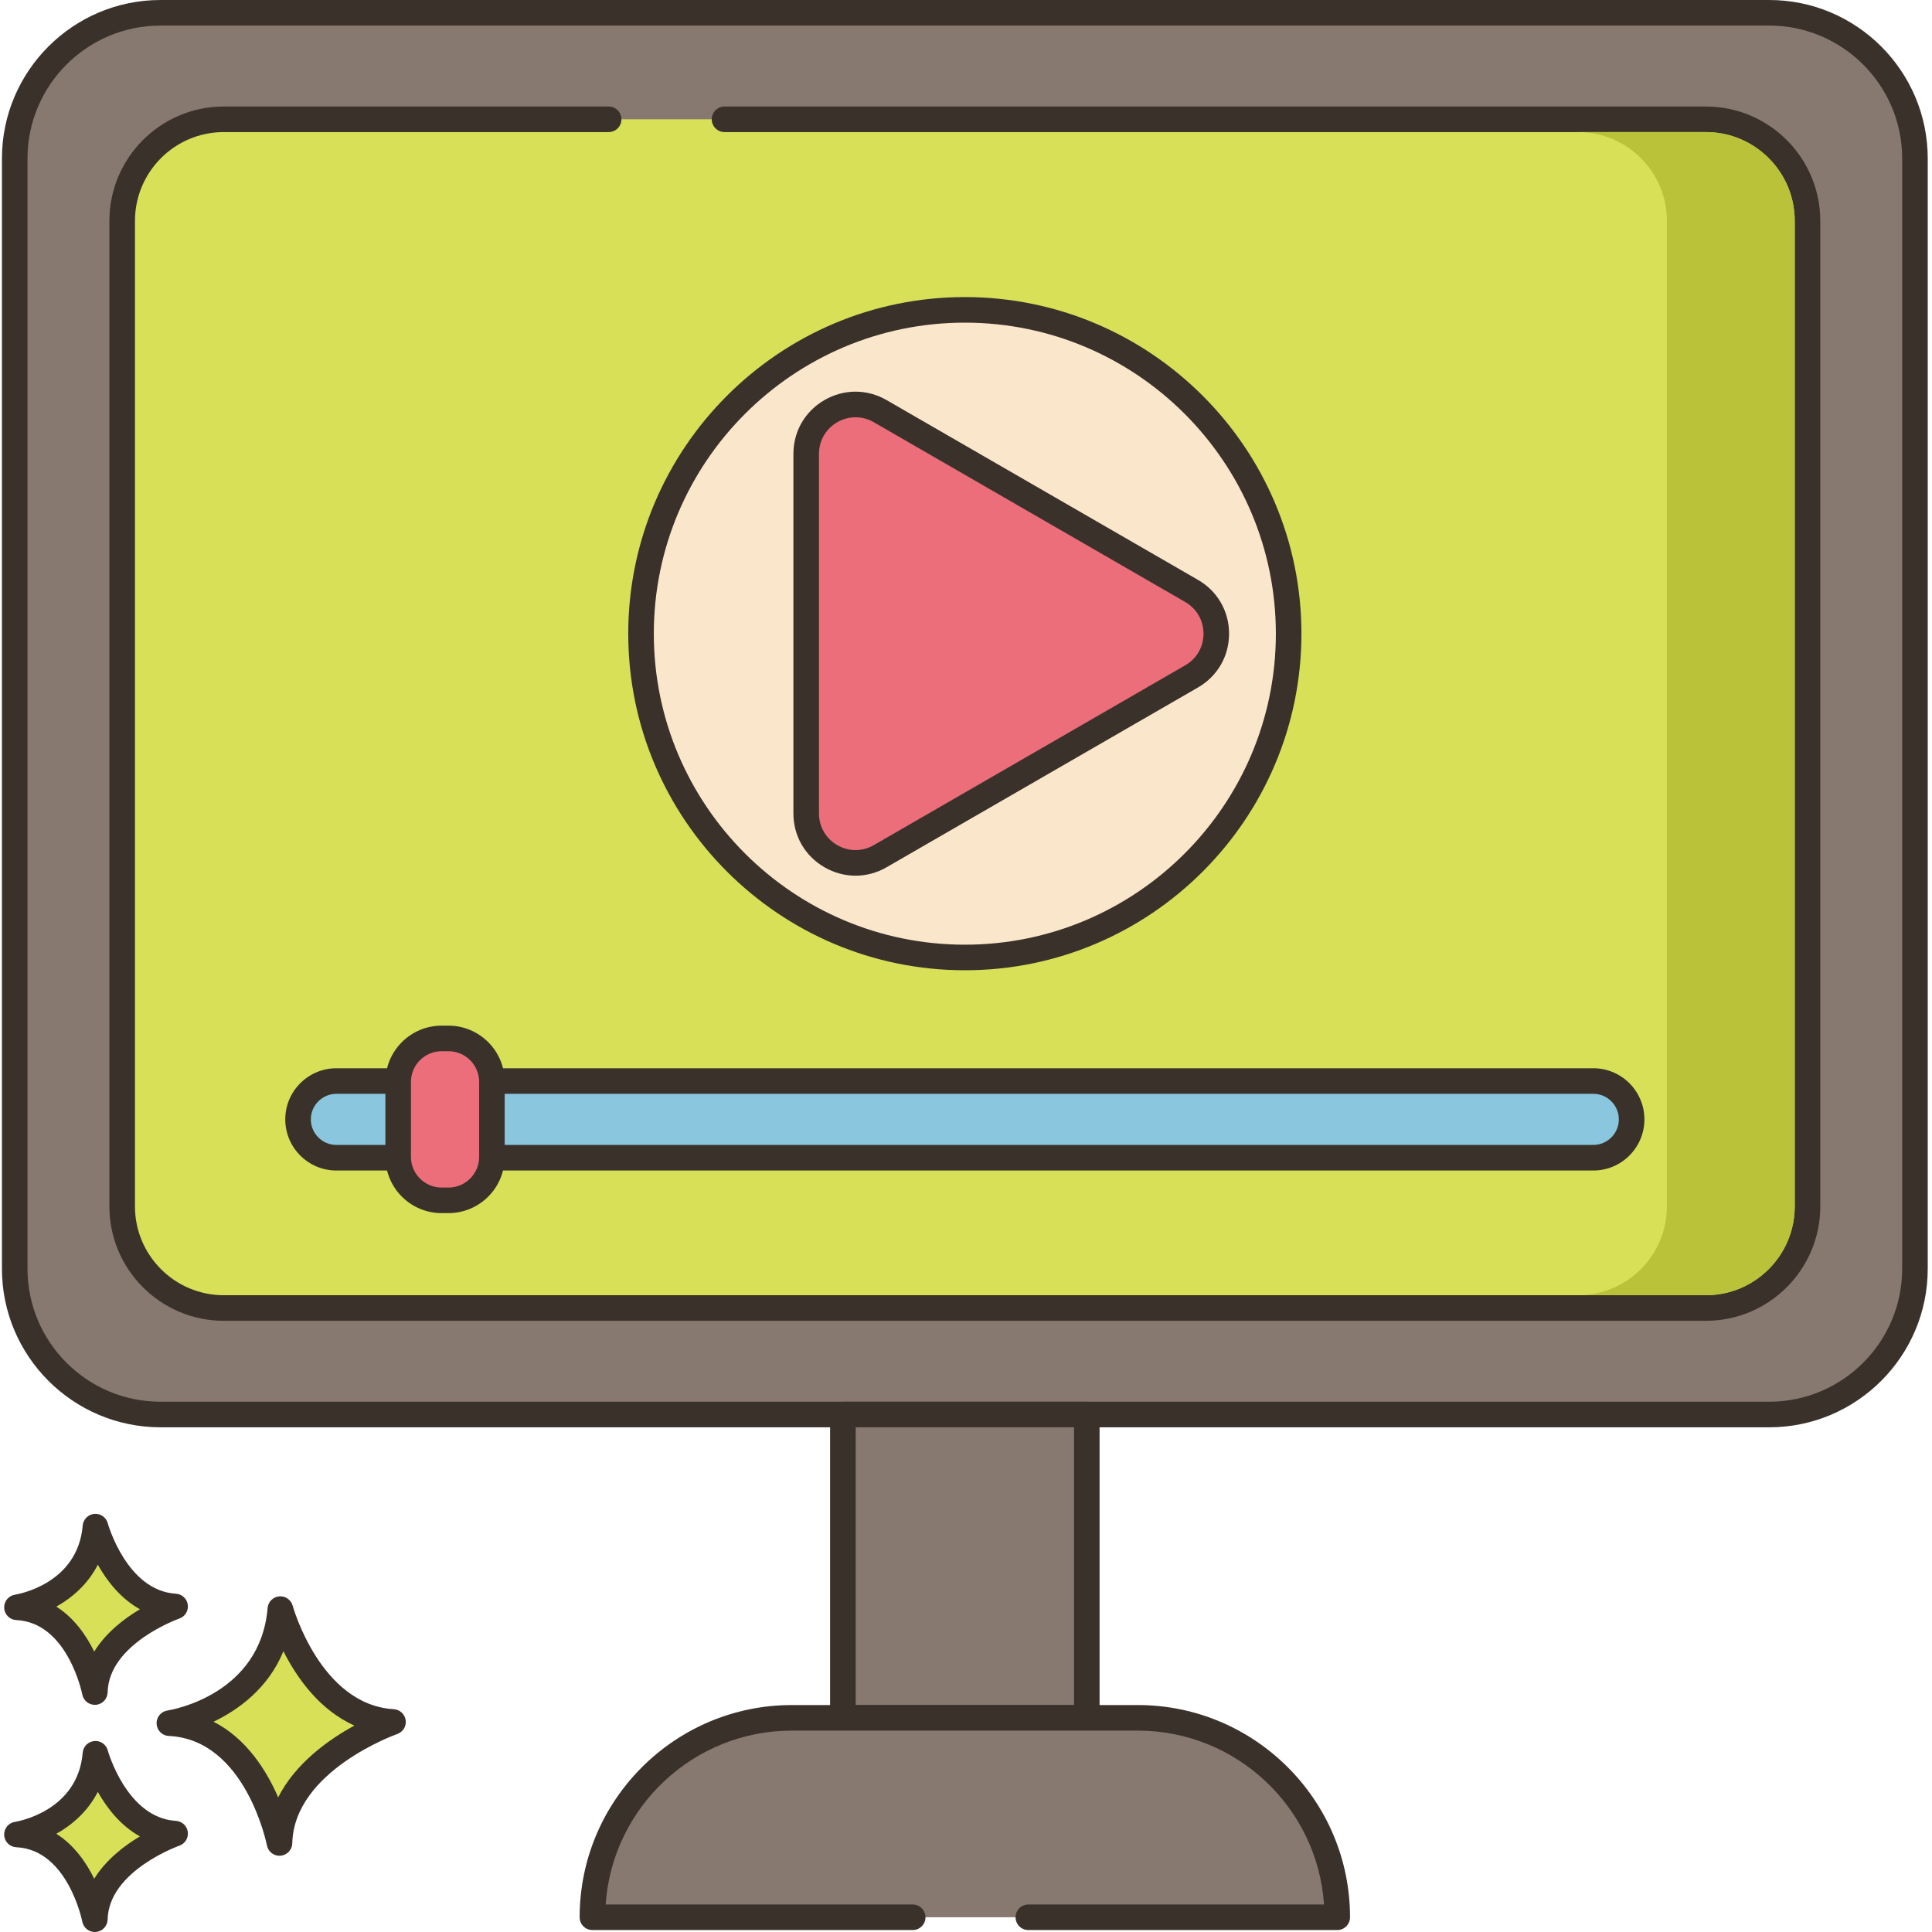 <?xml version="1.0"?>
<svg xmlns="http://www.w3.org/2000/svg" xmlns:xlink="http://www.w3.org/1999/xlink" xmlns:svgjs="http://svgjs.com/svgjs" version="1.1" width="512" height="512" x="0" y="0" viewBox="0 0 453 453.456" style="enable-background:new 0 0 512 512" xml:space="preserve" class=""><g><path xmlns="http://www.w3.org/2000/svg" d="m415.02 331.996h-377.582c-18.895 0-34.211-15.312-34.211-34.207v-260.578c0-18.895 15.316-34.215 34.211-34.215h377.578c18.895 0 34.211 15.32 34.211 34.215v260.578c0 18.895-15.316 34.207-34.207 34.207zm0 0" fill="#87796f" data-original="#87796f" style="" class=""/><path xmlns="http://www.w3.org/2000/svg" d="m415.02 335h-377.582c-20.516 0-37.211-16.695-37.211-37.211v-260.578c0-20.52 16.695-37.211 37.211-37.211h377.578c20.52 0 37.211 16.695 37.211 37.211v260.578c0 20.516-16.691 37.211-37.207 37.211zm-377.582-329c-17.211 0-31.211 14.004-31.211 31.211v260.578c0 17.207 14 31.207 31.211 31.207h377.578c17.211 0 31.211-14 31.211-31.207v-260.578c0-17.207-14.004-31.211-31.211-31.211zm0 0" fill="#3a312a" data-original="#3a312a" style="" class=""/><path xmlns="http://www.w3.org/2000/svg" d="m142.629 27.996h-90.34c-13.164 0-23.84 10.676-23.84 23.844v231.316c0 13.168 10.676 23.84 23.84 23.84h347.875c13.168 0 23.844-10.672 23.844-23.84v-231.316c0-13.168-10.676-23.844-23.844-23.844zm0 0" fill="#d7e057" data-original="#d7e057" style="" class=""/><path xmlns="http://www.w3.org/2000/svg" d="m400.164 310h-347.875c-14.801 0-26.84-12.039-26.84-26.84v-231.32c0-14.797 12.039-26.84 26.84-26.84h90.34c1.66 0 3 1.344 3 3s-1.34 3-3 3h-90.34c-11.492 0-20.84 9.352-20.84 20.84v231.32c0 11.488 9.348 20.84 20.84 20.84h347.875c11.492 0 20.844-9.352 20.844-20.84v-231.32c0-11.488-9.352-20.84-20.844-20.84h-230.34c-1.656 0-3-1.344-3-3s1.344-3 3-3h230.34c14.801 0 26.844 12.043 26.844 26.84v231.32c0 14.797-12.043 26.84-26.844 26.84zm0 0" fill="#3a312a" data-original="#3a312a" style="" class=""/><path xmlns="http://www.w3.org/2000/svg" d="m69.727 262.727c0 4.973 4.031 9 9 9h295c4.973 0 9-4.027 9-9 0-4.969-4.027-9-9-9h-295c-4.969 0-9 4.031-9 9zm0 0" fill="#8ac6dd" data-original="#8ac6dd" style="" class=""/><path xmlns="http://www.w3.org/2000/svg" d="m373.727 274.727h-295c-6.617 0-12-5.379-12-12 0-6.617 5.383-12 12-12h295c6.621 0 12 5.383 12 12 0 6.621-5.379 12-12 12zm-295-18c-3.305 0-6 2.695-6 6 0 3.309 2.695 6 6 6h295c3.309 0 6-2.691 6-6 0-3.305-2.691-6-6-6zm0 0" fill="#3a312a" data-original="#3a312a" style="" class=""/><path xmlns="http://www.w3.org/2000/svg" d="m93.227 253.926v17.609c0 5.629 4.566 10.195 10.199 10.195h1.609c5.629 0 10.195-4.566 10.195-10.195v-17.609c0-5.633-4.566-10.199-10.195-10.199h-1.609c-5.633 0-10.199 4.566-10.199 10.199zm0 0" fill="#eb6e7a" data-original="#eb6e7a" style="" class=""/><path xmlns="http://www.w3.org/2000/svg" d="m105.031 284.727h-1.609c-7.277 0-13.195-5.918-13.195-13.195v-17.609c0-7.277 5.918-13.195 13.195-13.195h1.609c7.277 0 13.195 5.918 13.195 13.195v17.609c0 7.277-5.918 13.195-13.195 13.195zm-1.605-38c-3.969 0-7.199 3.23-7.199 7.199v17.609c0 3.965 3.23 7.195 7.199 7.195h1.609c3.969 0 7.195-3.227 7.195-7.195v-17.609c0-3.969-3.227-7.199-7.195-7.199zm0 0" fill="#3a312a" data-original="#3a312a" style="" class=""/><path xmlns="http://www.w3.org/2000/svg" d="m197.602 331.996h57.25v71.188h-57.25zm0 0" fill="#87796f" data-original="#87796f" style="" class=""/><path xmlns="http://www.w3.org/2000/svg" d="m254.852 406.188h-57.25c-1.656 0-3-1.344-3-3v-71.188c0-1.656 1.344-3 3-3h57.25c1.66 0 3 1.344 3 3v71.188c0 1.656-1.34 3-3 3zm-54.246-6h51.25v-65.188h-51.25zm0 0" fill="#3a312a" data-original="#3a312a" style="" class=""/><path xmlns="http://www.w3.org/2000/svg" d="m241.133 449.996h72.504c0-25.852-20.957-46.812-46.816-46.812h-81.184c-25.855 0-46.816 20.961-46.816 46.812zm0 0" fill="#87796f" data-original="#87796f" style="" class=""/><path xmlns="http://www.w3.org/2000/svg" d="m313.633 453h-72.5c-1.66 0-3-1.344-3-3s1.34-3 3-3h69.402c-1.547-22.766-20.562-40.812-43.715-40.812h-81.184c-23.152 0-42.164 18.047-43.711 40.812h72.066c1.656 0 3 1.344 3 3s-1.344 3-3 3h-75.172c-1.656 0-3-1.344-3-3 0-27.469 22.348-49.812 49.816-49.812h81.184c27.469 0 49.816 22.344 49.816 49.812-.004 1.656-1.344 3-3.004 3zm0 0" fill="#3a312a" data-original="#3a312a" style="" class=""/><path xmlns="http://www.w3.org/2000/svg" d="m65.57 377.664s6.816 25.32 26.445 26.496c0 0-26.203 9.051-26.645 28.402 0 0-5.156-27.141-25.848-28.117 0 0 24.098-3.652 26.047-26.781zm0 0" fill="#d7e057" data-original="#d7e057" style="" class=""/><path xmlns="http://www.w3.org/2000/svg" d="m65.367 435.562c-1.422 0-2.668-1.012-2.941-2.434-.051-.25-4.992-24.836-23.047-25.688-1.539-.074-2.773-1.301-2.855-2.844-.078-1.539 1.023-2.887 2.547-3.121.883-.137 21.789-3.633 23.512-24.062.121-1.453 1.27-2.602 2.719-2.734 1.441-.121 2.785.797 3.164 2.203.066.234 6.52 23.254 23.727 24.281 1.43.086 2.598 1.168 2.793 2.586.195 1.414-.637 2.777-1.988 3.242-.242.086-24.234 8.625-24.625 25.641-.035 1.531-1.223 2.793-2.75 2.918-.082.008-.168.012-.254.012zm-15.48-31.457c7.758 3.938 12.461 11.492 15.176 17.754 4.051-8.043 11.883-13.574 17.898-16.855-8.27-3.688-13.566-11.301-16.668-17.445-3.586 8.719-10.547 13.734-16.406 16.547zm0 0" fill="#3a312a" data-original="#3a312a" style="" class=""/><path xmlns="http://www.w3.org/2000/svg" d="m22.172 411.629s4.82 17.906 18.703 18.738c0 0-18.531 6.402-18.844 20.09 0 0-3.648-19.199-18.285-19.887 0 0 17.051-2.586 18.426-18.941zm0 0" fill="#d7e057" data-original="#d7e057" style="" class=""/><path xmlns="http://www.w3.org/2000/svg" d="m22.031 453.457c-1.426 0-2.676-1.016-2.945-2.441-.031-.164-3.406-16.883-15.477-17.453-1.543-.07-2.777-1.297-2.855-2.84-.082-1.539 1.02-2.887 2.547-3.121.59-.094 14.727-2.488 15.883-16.227.121-1.453 1.27-2.605 2.719-2.738 1.457-.148 2.785.801 3.164 2.207.043.156 4.457 15.84 15.988 16.527 1.43.086 2.598 1.168 2.793 2.586.195 1.418-.637 2.777-1.992 3.246-.16.055-16.562 5.906-16.824 17.32-.035 1.535-1.223 2.793-2.75 2.922-.086.008-.168.012-.25.012zm-9.039-23.055c4.215 2.664 7.047 6.789 8.895 10.559 2.75-4.465 7.027-7.742 10.727-9.945-4.574-2.535-7.766-6.699-9.883-10.449-2.344 4.578-6.027 7.754-9.738 9.836zm0 0" fill="#3a312a" data-original="#3a312a" style="" class=""/><path xmlns="http://www.w3.org/2000/svg" d="m22.172 358.312s4.82 17.906 18.703 18.738c0 0-18.531 6.402-18.844 20.094 0 0-3.648-19.199-18.285-19.887 0-.004 17.051-2.586 18.426-18.945zm0 0" fill="#d7e057" data-original="#d7e057" style="" class=""/><path xmlns="http://www.w3.org/2000/svg" d="m22.031 400.141c-1.426 0-2.676-1.012-2.945-2.438-.031-.164-3.406-16.887-15.48-17.457-1.539-.07-2.773-1.297-2.852-2.84-.078-1.539 1.02-2.887 2.547-3.121.59-.094 14.727-2.484 15.883-16.227.121-1.453 1.27-2.605 2.719-2.738 1.457-.133 2.785.801 3.164 2.207.043.156 4.457 15.84 15.988 16.531 1.43.082 2.598 1.168 2.793 2.586.195 1.418-.641 2.777-1.992 3.242-.16.059-16.562 5.906-16.824 17.324-.035 1.535-1.223 2.797-2.75 2.922-.086.004-.168.008-.25.008zm-9.039-23.051c4.215 2.664 7.047 6.789 8.895 10.555 2.75-4.461 7.027-7.742 10.727-9.941-4.574-2.543-7.766-6.703-9.883-10.449-2.344 4.574-6.027 7.754-9.738 9.836zm0 0" fill="#3a312a" data-original="#3a312a" style="" class=""/><path xmlns="http://www.w3.org/2000/svg" d="m391.008 51.84v231.316c0 11.5-9.359 20.84-20.836 20.84h-.004 30c11.48 0 20.84-9.34 20.84-20.84v-231.316c0-11.5-9.359-20.844-20.84-20.844h-30c11.48 0 20.84 9.344 20.84 20.844zm0 0" fill="#b9c239" data-original="#b9c239" style=""/><path xmlns="http://www.w3.org/2000/svg" d="m302.227 148.727c0 41.977-34.023 76-76 76-41.973 0-76-34.023-76-76 0-41.973 34.027-76 76-76 41.977 0 76 34.027 76 76zm0 0" fill="#fae6ca" data-original="#fae6ca" style="" class=""/><path xmlns="http://www.w3.org/2000/svg" d="m226.227 227.727c-43.559 0-79-35.438-79-79 0-43.559 35.441-79 79-79 43.562 0 79 35.441 79 79 0 43.562-35.438 79-79 79zm0-152c-40.25 0-73 32.75-73 73 0 40.254 32.75 73 73 73 40.254 0 73-32.746 73-73 0-40.25-32.746-73-73-73zm0 0" fill="#3a312a" data-original="#3a312a" style="" class=""/><path xmlns="http://www.w3.org/2000/svg" d="m279.457 138.703-73.098-42.203c-7.719-4.457-17.367 1.113-17.367 10.027v84.402c0 8.914 9.648 14.48 17.367 10.027l73.098-42.203c7.719-4.457 7.719-15.598 0-20.051zm0 0" fill="#eb6e7a" data-original="#eb6e7a" style="" class=""/><path xmlns="http://www.w3.org/2000/svg" d="m200.57 205.531c-2.504 0-5.008-.66-7.289-1.977-4.562-2.633-7.289-7.355-7.289-12.621v-84.41c0-5.27 2.723-9.988 7.289-12.625 4.566-2.633 10.016-2.629 14.578.004l73.098 42.203c4.562 2.633 7.289 7.355 7.289 12.621 0 5.27-2.723 9.992-7.289 12.625l-73.098 42.203c-2.281 1.316-4.785 1.977-7.289 1.977zm0-107.594c-1.473 0-2.945.383-4.289 1.16-2.684 1.551-4.289 4.328-4.289 7.43v84.406c0 3.102 1.605 5.875 4.289 7.426 2.688 1.551 5.895 1.551 8.578 0l73.098-42.203c2.684-1.547 4.289-4.328 4.289-7.43 0-3.102-1.605-5.875-4.289-7.43l-73.098-42.199c-1.34-.777-2.816-1.16-4.289-1.16zm0 0" fill="#3a312a" data-original="#3a312a" style="" class=""/></g></svg>
